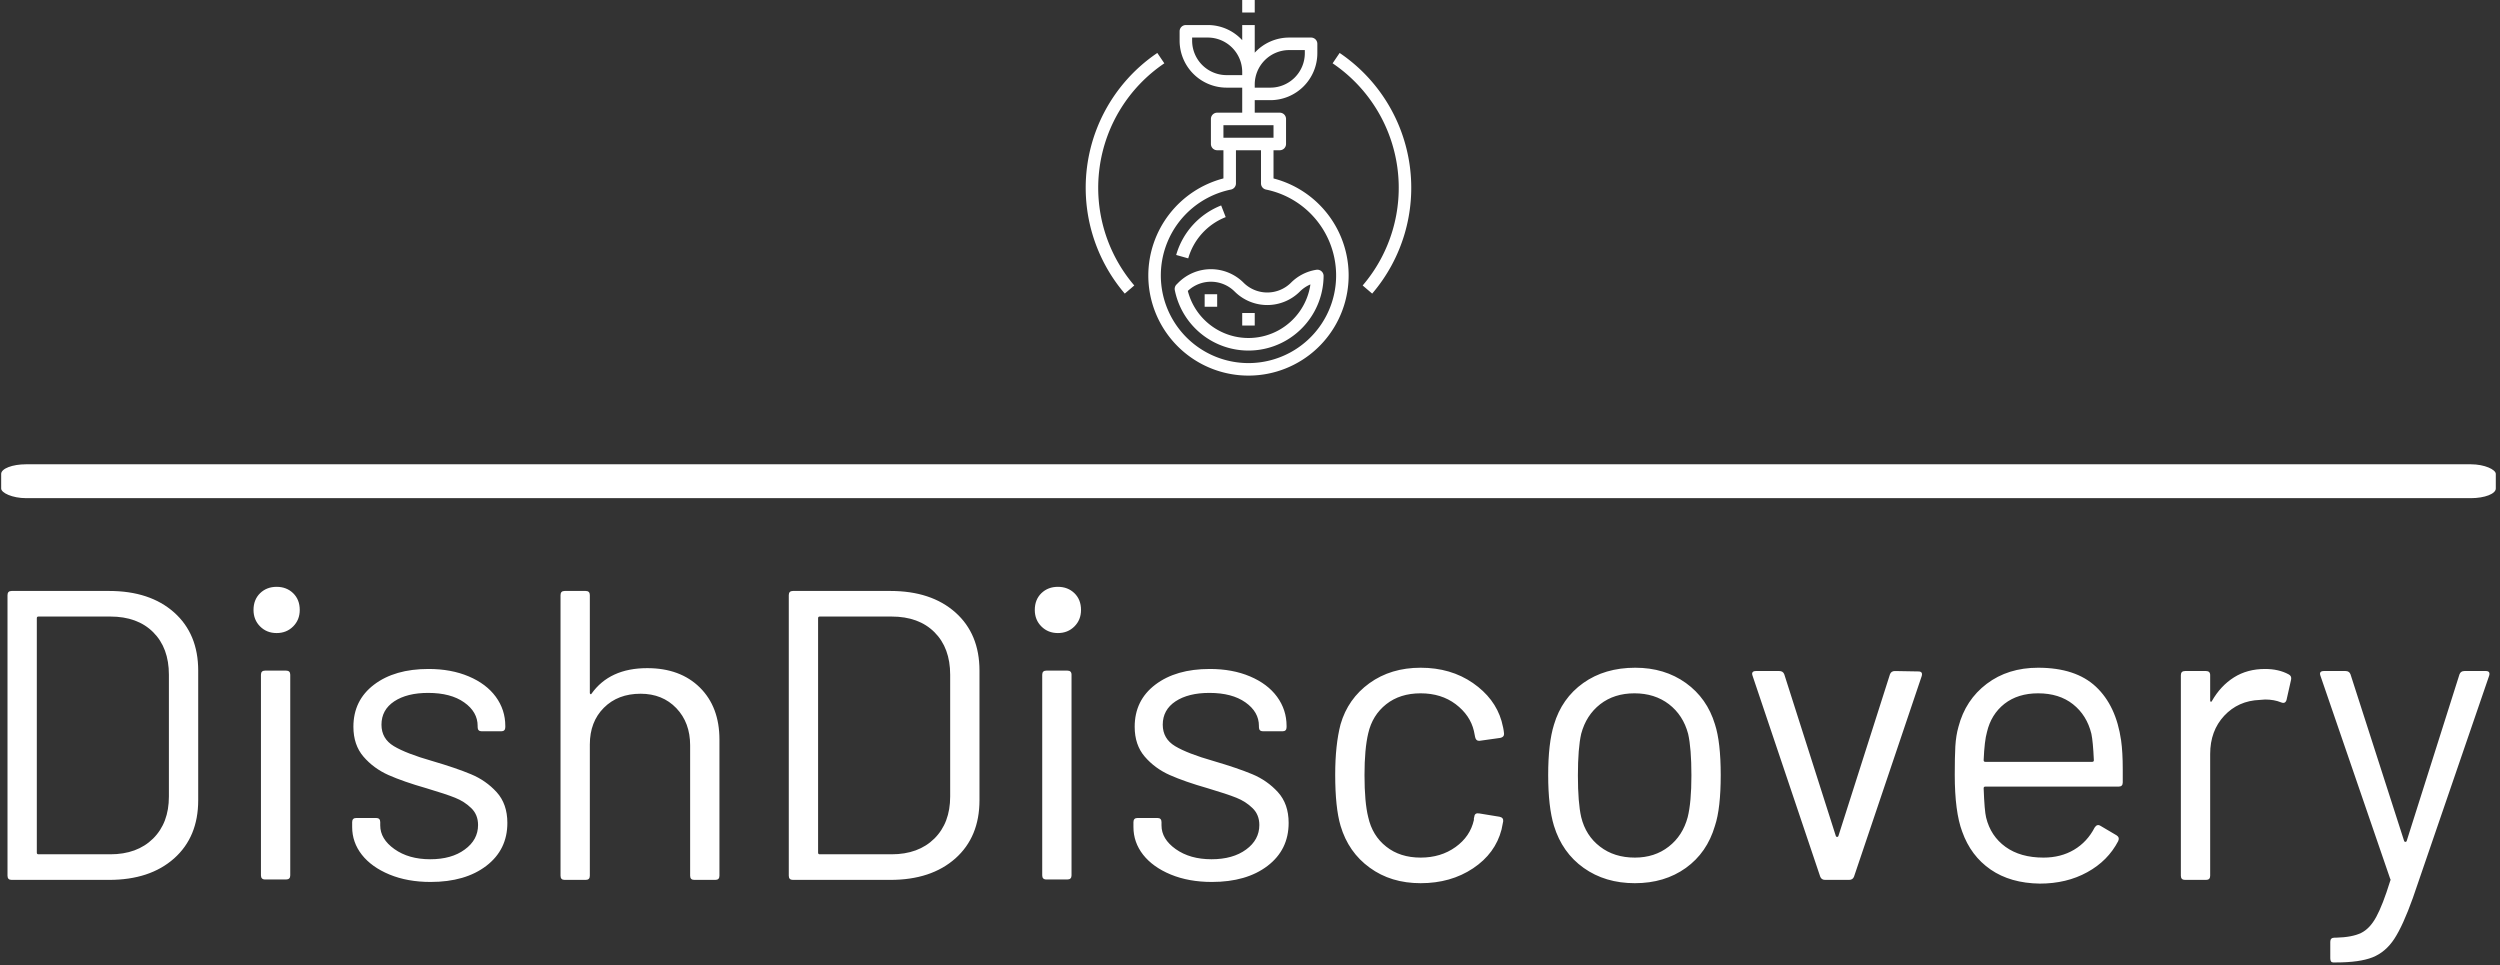 <svg xmlns="http://www.w3.org/2000/svg" version="1.1" xmlns:xlink="http://www.w3.org/1999/xlink" xmlns:svgjs="http://svgjs.dev/svgjs" width="2000" height="772" viewBox="0 0 2000 772"><rect x="0" y="0" width="2000" height="772" fill="#333333" stroke="none"/><g transform="matrix(1,0,0,1,-1.212,-1.021)"><svg viewBox="0 0 396 153" data-background-color="#ffffff" preserveAspectRatio="xMidYMid meet" height="772" width="2000" xmlns="http://www.w3.org/2000/svg" xmlns:xlink="http://www.w3.org/1999/xlink"><g id="tight-bounds" transform="matrix(1,0,0,1,0.24,0.202)"><svg viewBox="0 0 395.52 152.595" height="152.595" width="395.52"><g><svg viewBox="0 0 397.498 153.358" height="152.595" width="395.52"><g><rect width="397.498" height="5.397" x="0" y="73.981" fill="#ffffff" opacity="1" stroke-width="0" stroke="transparent" fill-opacity="1" class="rect-yte-0" data-fill-palette-color="primary" rx="1%" id="yte-0" data-palette-color="#883d1a"></rect></g><g transform="matrix(1,0,0,1,0.989,93.507)"><svg viewBox="0 0 395.52 59.851" height="59.851" width="395.52"><g id="textblocktransform"><svg viewBox="0 0 395.52 59.851" height="59.851" width="395.52" id="textblock"><g><svg viewBox="0 0 395.52 59.851" height="59.851" width="395.52"><g transform="matrix(1,0,0,1,0,0)"><svg width="395.52" viewBox="4.7 -35.5 300.652 45.5" height="59.851" data-palette-color="#883d1a"><path d="M5.2 0Q4.7 0 4.7-0.5L4.7-0.5 4.7-34.5Q4.7-35 5.2-35L5.2-35 17-35Q21.95-35 24.88-32.4 27.8-29.8 27.8-25.35L27.8-25.35 27.8-9.65Q27.8-5.2 24.88-2.6 21.95 0 17 0L17 0 5.2 0ZM8.25-3.3Q8.25-3.1 8.45-3.1L8.45-3.1 17.15-3.1Q20.4-3.1 22.33-5 24.25-6.9 24.25-10.1L24.25-10.1 24.25-24.85Q24.25-28.1 22.35-30 20.45-31.9 17.15-31.9L17.15-31.9 8.45-31.9Q8.25-31.9 8.25-31.7L8.25-31.7 8.25-3.3ZM37.3-29.9Q36.1-29.9 35.3-30.7 34.5-31.5 34.5-32.7L34.5-32.7Q34.5-33.95 35.3-34.73 36.1-35.5 37.3-35.5L37.3-35.5Q38.5-35.5 39.3-34.73 40.1-33.95 40.1-32.7L40.1-32.7Q40.1-31.5 39.3-30.7 38.5-29.9 37.3-29.9L37.3-29.9ZM35.9-0.05Q35.4-0.05 35.4-0.55L35.4-0.55 35.4-24.85Q35.4-25.35 35.9-25.35L35.9-25.35 38.45-25.35Q38.95-25.35 38.95-24.85L38.95-24.85 38.95-0.55Q38.95-0.05 38.45-0.05L38.45-0.05 35.9-0.05ZM55.95 0.25Q53.15 0.25 50.97-0.65 48.8-1.55 47.62-3.05 46.45-4.55 46.45-6.4L46.45-6.4 46.45-7Q46.45-7.5 46.95-7.5L46.95-7.5 49.35-7.5Q49.85-7.5 49.85-7L49.85-7 49.85-6.6Q49.85-4.95 51.57-3.73 53.3-2.5 55.9-2.5L55.9-2.5Q58.5-2.5 60.09-3.68 61.7-4.85 61.7-6.65L61.7-6.65Q61.7-7.9 60.87-8.7 60.05-9.5 58.92-9.95 57.8-10.4 55.45-11.1L55.45-11.1Q52.65-11.9 50.85-12.7 49.05-13.5 47.82-14.93 46.6-16.35 46.6-18.55L46.6-18.55Q46.6-21.75 49.1-23.65 51.6-25.55 55.7-25.55L55.7-25.55Q58.45-25.55 60.57-24.65 62.7-23.75 63.85-22.18 65-20.6 65-18.65L65-18.65 65-18.5Q65-18 64.5-18L64.5-18 62.15-18Q61.65-18 61.65-18.5L61.65-18.5 61.65-18.65Q61.65-20.35 60.02-21.5 58.4-22.65 55.65-22.65L55.65-22.65Q53.1-22.65 51.55-21.63 50-20.6 50-18.8L50-18.8Q50-17.1 51.5-16.2 53-15.3 56.15-14.4L56.15-14.4Q59.05-13.55 60.84-12.8 62.65-12.05 63.95-10.63 65.25-9.2 65.25-6.9L65.25-6.9Q65.25-3.65 62.7-1.7 60.15 0.25 55.95 0.25L55.95 0.25ZM82.19-25.65Q86.19-25.65 88.57-23.3 90.94-20.95 90.94-17L90.94-17 90.94-0.5Q90.94 0 90.44 0L90.44 0 87.89 0Q87.39 0 87.39-0.5L87.39-0.5 87.39-16.3Q87.39-19.05 85.72-20.8 84.04-22.55 81.39-22.55L81.39-22.55Q78.64-22.55 76.94-20.85 75.24-19.15 75.24-16.4L75.24-16.4 75.24-0.5Q75.24 0 74.74 0L74.74 0 72.19 0Q71.69 0 71.69-0.5L71.69-0.5 71.69-34.5Q71.69-35 72.19-35L72.19-35 74.74-35Q75.24-35 75.24-34.5L75.24-34.5 75.24-22.65Q75.24-22.55 75.32-22.5 75.39-22.45 75.44-22.55L75.44-22.55Q77.64-25.65 82.19-25.65L82.19-25.65ZM99.84 0Q99.34 0 99.34-0.5L99.34-0.5 99.34-34.5Q99.34-35 99.84-35L99.84-35 111.64-35Q116.59-35 119.52-32.4 122.44-29.8 122.44-25.35L122.44-25.35 122.44-9.65Q122.44-5.2 119.52-2.6 116.59 0 111.64 0L111.64 0 99.84 0ZM102.89-3.3Q102.89-3.1 103.09-3.1L103.09-3.1 111.79-3.1Q115.04-3.1 116.97-5 118.89-6.9 118.89-10.1L118.89-10.1 118.89-24.85Q118.89-28.1 116.99-30 115.09-31.9 111.79-31.9L111.79-31.9 103.09-31.9Q102.89-31.9 102.89-31.7L102.89-31.7 102.89-3.3ZM131.94-29.9Q130.74-29.9 129.94-30.7 129.14-31.5 129.14-32.7L129.14-32.7Q129.14-33.95 129.94-34.73 130.74-35.5 131.94-35.5L131.94-35.5Q133.14-35.5 133.94-34.73 134.74-33.95 134.74-32.7L134.74-32.7Q134.74-31.5 133.94-30.7 133.14-29.9 131.94-29.9L131.94-29.9ZM130.54-0.05Q130.04-0.05 130.04-0.55L130.04-0.55 130.04-24.85Q130.04-25.35 130.54-25.35L130.54-25.35 133.09-25.35Q133.59-25.35 133.59-24.85L133.59-24.85 133.59-0.55Q133.59-0.05 133.09-0.05L133.09-0.05 130.54-0.05ZM150.59 0.25Q147.79 0.25 145.61-0.65 143.44-1.55 142.26-3.05 141.09-4.55 141.09-6.4L141.09-6.4 141.09-7Q141.09-7.5 141.59-7.5L141.59-7.5 143.99-7.5Q144.49-7.5 144.49-7L144.49-7 144.49-6.6Q144.49-4.95 146.21-3.73 147.94-2.5 150.54-2.5L150.54-2.5Q153.14-2.5 154.74-3.68 156.34-4.85 156.34-6.65L156.34-6.65Q156.34-7.9 155.51-8.7 154.69-9.5 153.56-9.95 152.44-10.4 150.09-11.1L150.09-11.1Q147.29-11.9 145.49-12.7 143.69-13.5 142.46-14.93 141.24-16.35 141.24-18.55L141.24-18.55Q141.24-21.75 143.74-23.65 146.24-25.55 150.34-25.55L150.34-25.55Q153.09-25.55 155.21-24.65 157.34-23.75 158.49-22.18 159.64-20.6 159.64-18.65L159.64-18.65 159.64-18.5Q159.64-18 159.14-18L159.14-18 156.79-18Q156.29-18 156.29-18.5L156.29-18.5 156.29-18.65Q156.29-20.35 154.66-21.5 153.04-22.65 150.29-22.65L150.29-22.65Q147.74-22.65 146.19-21.63 144.64-20.6 144.64-18.8L144.64-18.8Q144.64-17.1 146.14-16.2 147.64-15.3 150.79-14.4L150.79-14.4Q153.69-13.55 155.49-12.8 157.29-12.05 158.59-10.63 159.89-9.2 159.89-6.9L159.89-6.9Q159.89-3.65 157.34-1.7 154.79 0.25 150.59 0.25L150.59 0.25ZM175.88 0.4Q172.28 0.4 169.71-1.48 167.13-3.35 166.18-6.55L166.18-6.55Q165.53-8.75 165.53-12.75L165.53-12.75Q165.53-16.35 166.18-18.85L166.18-18.85Q167.08-21.95 169.68-23.83 172.28-25.7 175.88-25.7L175.88-25.7Q179.53-25.7 182.21-23.85 184.88-22 185.68-19.25L185.68-19.25Q185.93-18.35 185.98-17.75L185.98-17.75 185.98-17.65Q185.98-17.3 185.53-17.2L185.53-17.2 183.03-16.85 182.93-16.85Q182.58-16.85 182.48-17.3L182.48-17.3 182.33-18.05Q181.88-19.95 180.13-21.28 178.38-22.6 175.88-22.6L175.88-22.6Q173.38-22.6 171.71-21.28 170.03-19.95 169.53-17.75L169.53-17.75Q169.08-15.85 169.08-12.7L169.08-12.7Q169.08-9.4 169.53-7.6L169.53-7.6Q170.03-5.35 171.71-4.03 173.38-2.7 175.88-2.7L175.88-2.7Q178.33-2.7 180.11-3.98 181.88-5.25 182.33-7.25L182.33-7.25 182.33-7.45 182.38-7.65Q182.43-8.15 182.98-8.05L182.98-8.05 185.43-7.65Q185.93-7.55 185.88-7.1L185.88-7.1 185.68-6.1Q184.93-3.2 182.23-1.4 179.53 0.4 175.88 0.4L175.88 0.4ZM201.83 0.4Q198.23 0.4 195.63-1.45 193.03-3.3 192.03-6.55L192.03-6.55Q191.33-8.85 191.33-12.7L191.33-12.7Q191.33-16.55 192.03-18.8L192.03-18.8Q192.98-22 195.58-23.85 198.18-25.7 201.88-25.7L201.88-25.7Q205.43-25.7 208.01-23.85 210.58-22 211.53-18.85L211.53-18.85Q212.23-16.7 212.23-12.7L212.23-12.7Q212.23-8.65 211.53-6.55L211.53-6.55Q210.58-3.3 208.01-1.45 205.43 0.4 201.83 0.4L201.83 0.4ZM201.83-2.7Q204.23-2.7 205.93-4.03 207.63-5.35 208.23-7.6L208.23-7.6Q208.68-9.4 208.68-12.65L208.68-12.65Q208.68-15.95 208.28-17.7L208.28-17.7Q207.68-19.95 205.96-21.28 204.23-22.6 201.78-22.6L201.78-22.6Q199.33-22.6 197.63-21.28 195.93-19.95 195.33-17.7L195.33-17.7Q194.93-15.95 194.93-12.65L194.93-12.65Q194.93-9.35 195.33-7.6L195.33-7.6Q195.88-5.35 197.61-4.03 199.33-2.7 201.83-2.7L201.83-2.7ZM224.88 0Q224.43 0 224.28-0.4L224.28-0.4 216.08-24.75 216.03-24.95Q216.03-25.3 216.48-25.3L216.48-25.3 219.33-25.3Q219.78-25.3 219.93-24.9L219.93-24.9 226.18-5.3Q226.23-5.2 226.33-5.2 226.43-5.2 226.48-5.3L226.48-5.3 232.73-24.9Q232.88-25.3 233.33-25.3L233.33-25.3 236.18-25.25Q236.73-25.25 236.58-24.7L236.58-24.7 228.38-0.4Q228.23 0 227.78 0L227.78 0 224.88 0ZM260.73-16.9Q260.93-15.5 260.93-13.4L260.93-13.4 260.93-11.8Q260.93-11.3 260.43-11.3L260.43-11.3 244.28-11.3Q244.08-11.3 244.08-11.1L244.08-11.1Q244.18-8.35 244.38-7.55L244.38-7.55Q244.93-5.3 246.73-4 248.53-2.7 251.33-2.7L251.33-2.7Q253.43-2.7 255.03-3.65 256.63-4.6 257.53-6.35L257.53-6.35Q257.83-6.8 258.23-6.55L258.23-6.55 260.18-5.4Q260.58-5.15 260.38-4.7L260.38-4.7Q259.13-2.3 256.63-0.93 254.13 0.45 250.88 0.45L250.88 0.45Q247.33 0.4 244.93-1.25 242.53-2.9 241.48-5.85L241.48-5.85Q240.58-8.25 240.58-12.75L240.58-12.75Q240.58-14.85 240.65-16.18 240.73-17.5 241.03-18.55L241.03-18.55Q241.88-21.8 244.45-23.75 247.03-25.7 250.68-25.7L250.68-25.7Q255.23-25.7 257.68-23.4 260.13-21.1 260.73-16.9L260.73-16.9ZM250.68-22.6Q248.23-22.6 246.6-21.33 244.98-20.05 244.48-17.9L244.48-17.9Q244.18-16.85 244.08-14.5L244.08-14.5Q244.08-14.3 244.28-14.3L244.28-14.3 257.23-14.3Q257.43-14.3 257.43-14.5L257.43-14.5Q257.33-16.75 257.13-17.7L257.13-17.7Q256.58-19.95 254.9-21.28 253.23-22.6 250.68-22.6L250.68-22.6ZM278.17-25.55Q279.82-25.55 281.02-24.9L281.02-24.9Q281.42-24.7 281.32-24.25L281.32-24.25 280.77-21.8Q280.62-21.3 280.12-21.5L280.12-21.5Q279.27-21.85 278.17-21.85L278.17-21.85 277.52-21.8Q274.92-21.7 273.22-19.88 271.52-18.05 271.52-15.25L271.52-15.25 271.52-0.5Q271.52 0 271.02 0L271.02 0 268.47 0Q267.97 0 267.97-0.5L267.97-0.5 267.97-24.8Q267.97-25.3 268.47-25.3L268.47-25.3 271.02-25.3Q271.52-25.3 271.52-24.8L271.52-24.8 271.52-21.75Q271.52-21.6 271.6-21.58 271.67-21.55 271.72-21.65L271.72-21.65Q272.77-23.5 274.4-24.53 276.02-25.55 278.17-25.55L278.17-25.55ZM286.42 10Q286.07 10 286.07 9.5L286.07 9.5 286.07 7.5Q286.07 7 286.57 7L286.57 7 286.77 7Q288.72 6.95 289.8 6.43 290.87 5.9 291.64 4.48 292.42 3.05 293.32 0.15L293.32 0.15Q293.42-0.05 293.32-0.15L293.32-0.15 284.87-24.75 284.82-24.95Q284.82-25.3 285.27-25.3L285.27-25.3 287.92-25.3Q288.37-25.3 288.52-24.9L288.52-24.9 295.02-4.7Q295.07-4.6 295.17-4.6 295.27-4.6 295.32-4.7L295.32-4.7 301.72-24.9Q301.87-25.3 302.32-25.3L302.32-25.3 304.92-25.3Q305.47-25.3 305.32-24.75L305.32-24.75 296.07 2.2Q294.87 5.55 293.82 7.15 292.77 8.75 291.19 9.38 289.62 10 286.77 10L286.77 10 286.42 10Z" opacity="1" transform="matrix(1,0,0,1,0,0)" fill="#ffffff" class="wordmark-text-0" data-fill-palette-color="primary" id="text-0"></path></svg></g></svg></g></svg></g></svg></g><g transform="matrix(1,0,0,1,172.811,0)"><svg viewBox="0 0 51.875 59.851" height="59.851" width="51.875"><g><svg xmlns="http://www.w3.org/2000/svg" viewBox="6 2 52.002 59.998" x="0" y="0" height="59.851" width="51.875" class="icon-icon-0" data-fill-palette-color="accent" id="icon-0"><g fill="#4d331f" data-fill-palette-color="accent"><path d="M16 46A16 16 0 1 0 36 30.505V26H37A1 1 0 0 0 38 25V21A1 1 0 0 0 37 20H33V18H35.5A7.51 7.51 0 0 0 43 10.5V9A1 1 0 0 0 42 8H38.5A7.47 7.47 0 0 0 33 10.418V6H31V8.418A7.47 7.47 0 0 0 25.5 6H22A1 1 0 0 0 21 7V8.5A7.51 7.51 0 0 0 28.5 16H31V20H27A1 1 0 0 0 26 21V25A1 1 0 0 0 27 26H28V30.5A16.05 16.05 0 0 0 16 46M38.5 10H41V10.5A5.506 5.506 0 0 1 35.5 16H33V15.5A5.506 5.506 0 0 1 38.5 10M23 8.5V8H25.5A5.506 5.506 0 0 1 31 13.5V14H28.5A5.506 5.506 0 0 1 23 8.5M28 22H36V24H28ZM34 26V31.3A1 1 0 0 0 34.8 32.28 14 14 0 1 1 29.2 32.28 1 1 0 0 0 30 31.3V26Z" fill="#ffffff" data-fill-palette-color="accent"></path><path d="M20.794 47.156L20.507 47.443A1 1 0 0 0 20.232 48.343 12 12 0 0 0 44 46.094 1 1 0 0 0 42.843 45.094 7.3 7.3 0 0 0 38.797 47.153 5.37 5.37 0 0 1 31.211 47.153 7.37 7.37 0 0 0 20.794 47.156M29.794 48.571A7.37 7.37 0 0 0 40.208 48.571 5.3 5.3 0 0 1 41.895 47.433 10 10 0 0 1 22.312 48.471 5.37 5.37 0 0 1 29.793 48.571Z" fill="#ffffff" data-fill-palette-color="accent"></path><rect x="25" y="49" width="2" height="2" fill="#ffffff" data-fill-palette-color="accent"></rect><rect x="31" y="52" width="2" height="2" fill="#ffffff" data-fill-palette-color="accent"></rect><path d="M28.363 36.682L27.637 34.818A12.06 12.06 0 0 0 20.452 42.728L22.376 43.272A10.05 10.05 0 0 1 28.363 36.682" fill="#ffffff" data-fill-palette-color="accent"></path><rect x="31" y="2" width="2" height="2" fill="#ffffff" data-fill-palette-color="accent"></rect><path d="M46.561 10.457L45.439 12.113A24 24 0 0 1 50.24 47.6L51.76 48.9A26 26 0 0 0 46.56 10.458Z" fill="#ffffff" data-fill-palette-color="accent"></path><path d="M6 32A26 26 0 0 0 12.24 48.9L13.76 47.6A24 24 0 0 1 18.56 12.115L17.438 10.459A25.99 25.99 0 0 0 6 32" fill="#ffffff" data-fill-palette-color="accent"></path></g></svg></g></svg></g><g></g></svg></g><defs></defs></svg><rect width="395.52" height="152.595" fill="none" stroke="none" visibility="hidden"></rect></g></svg></g></svg>